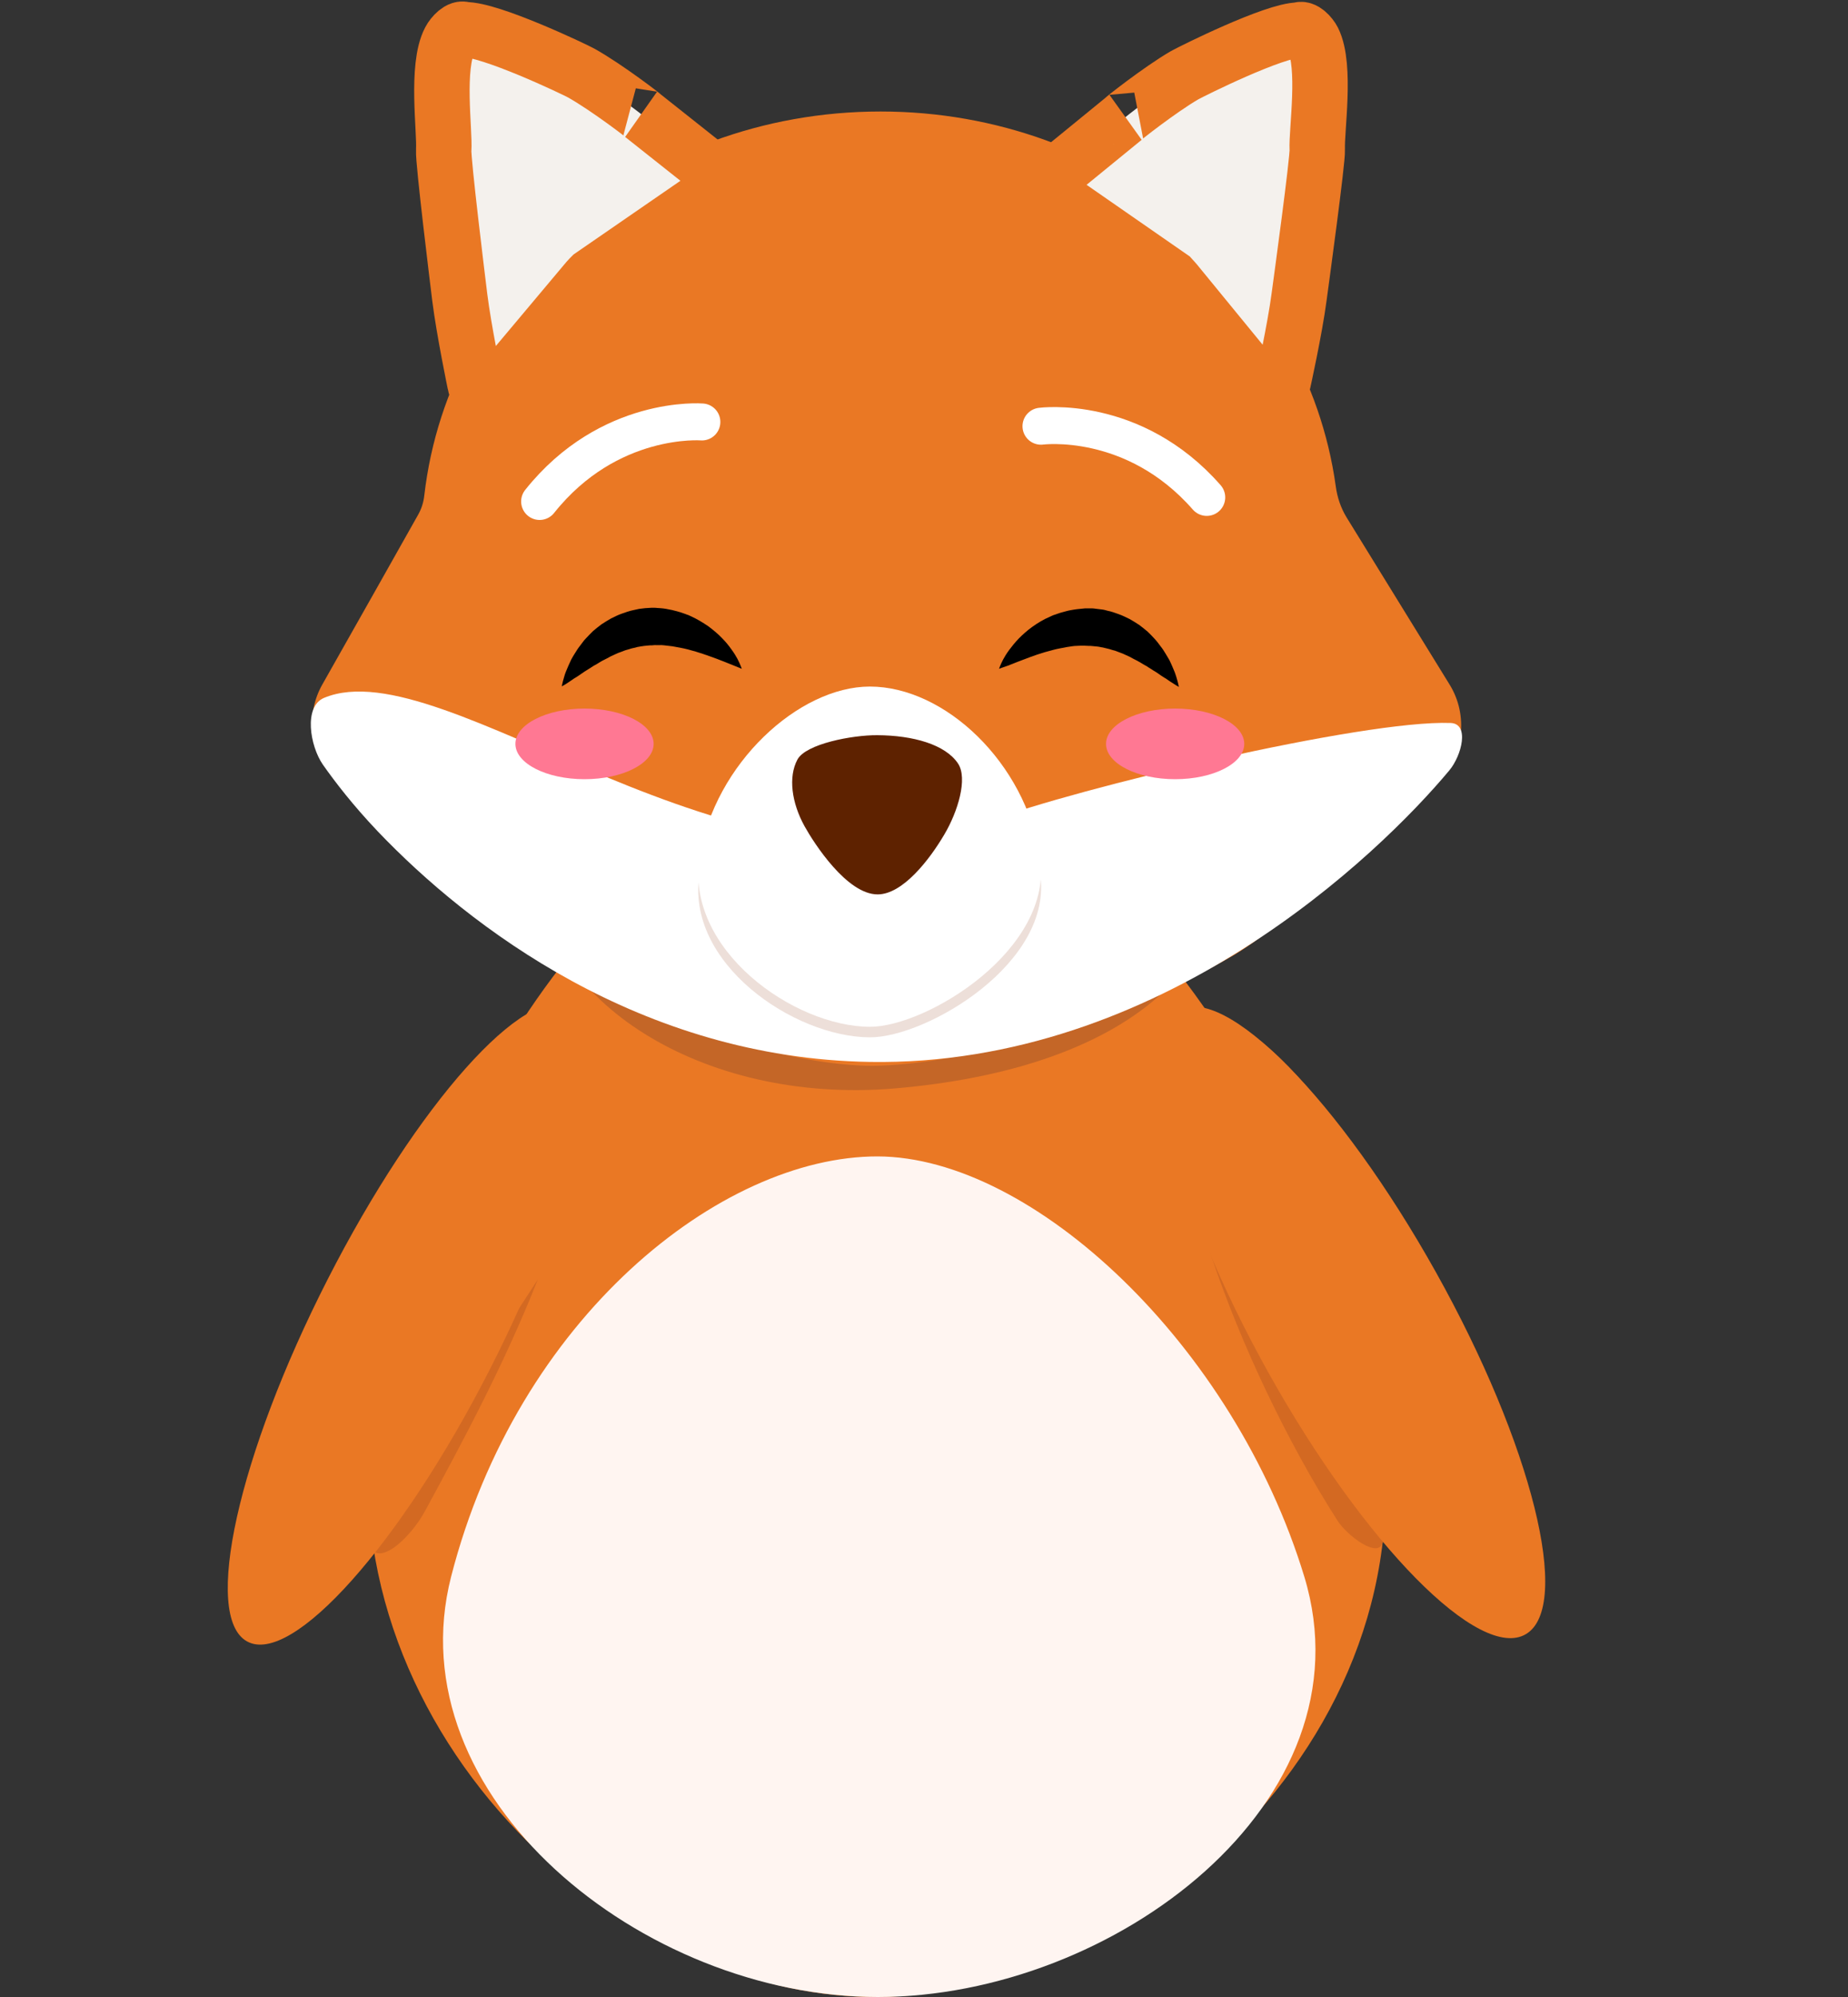 <?xml version="1.0" encoding="utf-8"?>
<!-- Generator: Adobe Illustrator 18.1.1, SVG Export Plug-In . SVG Version: 6.00 Build 0)  -->
<svg version="1.1" xmlns="http://www.w3.org/2000/svg" xmlns:xlink="http://www.w3.org/1999/xlink" x="0px" y="0px"
	 viewBox="0 0 1000 1080" enable-background="new 0 0 1000 1080" xml:space="preserve">
<rect x="0" y="0" width="1000" height="1080" fill="#333333" stroke="none"/>
<g id="kiri_normal" display="none">
	<g id="body_1_" display="inline">
		<path fill="#EA7824" d="M749.2,745.7c43.8,175.6-122.4,327.8-273.4,327.8S166.4,917.2,202.5,745.7
			c42.5-202,172.7-328.1,273.4-327.8C575.2,418.2,704.1,565.1,749.2,745.7z"/>
		<path fill="#D36922" d="M290.6,690.1c-18.2,45.2-41.7,87.3-61.8,123.6c-8.1,14.5-27.5,32.7-31.5,16.3"/>
		<path fill="#EA7824" d="M264.3,737.9c-49.1,93.7-108.9,158.9-133.5,145.7s-4.9-99.8,44.2-193.5s108.9-158.9,133.5-145.7
			C333.2,557.6,313.4,644.2,264.3,737.9z"/>
		<path fill="#D36922" d="M789.3,783.3c3.6-1.2,7.5-1.9,11.5-2.1c8.6-0.5,14.5-8.7,11.6-16.9c-7.3-20-16.2-41.2-26.7-62.8
			C739.2,606,680.2,539.3,653.8,552.4c-26.3,13.1-10,101,36.4,196.5c12.5,25.8,26,49.4,39.5,70c5.4,8.2,23,21,25,11.4
			C758.1,813.8,770,789.6,789.3,783.3z"/>
		<path fill="#EA7824" d="M692,739.9c52.8,92,116.1,154.5,141.5,139.7c25.4-14.9,3.2-101.5-49.6-193.5S667.8,531.5,642.4,546.4
			C617,561.3,639.2,647.9,692,739.9z"/>
		<path fill="#FFF5F1" d="M711.6,848.9c37.5,120.3-104.9,224.6-234.3,224.6S212.1,966.5,243,848.9c36.3-138.3,148-224.8,234.3-224.6
			C562.5,624.5,673,725.2,711.6,848.9z"/>
		<path opacity="0.75" fill="#C46627" enable-background="new    " d="M666.6,466.5c0,63.7-63.5,111.7-179.5,121.4
			c-108.2,9.1-194.9-49.4-194.9-113.1s52.6-117.6,194.9-117.6S666.6,402.7,666.6,466.5z"/>
	</g>
	<g id="cabesa" display="inline">
		<path id="cabeza_1_" fill="#EA7824" d="M734.8,282.5c-3.2-5-5.1-10.7-5.9-16.6C712.7,153,607,65.8,478.8,65.8
			c-130,0-236.9,89.8-250.7,205.2c-0.4,3.6-1.5,7.1-3.3,10.3c-8.6,14.9-35.7,61.5-52.8,91.1c-8.9,15.3-6.8,34.6,5.1,47.7
			c24.4,26.7,67.1,70.4,103.4,91.4c78.1,45.2,155.6,66,198.3,64.4c51.6-1.9,133.7-24.7,193.8-59C701,500.6,754,452.5,785,423.4
			c14.2-13.3,16.9-34.9,6.4-51.4L734.8,282.5z"/>
		<path id="vaina_blanca_de_los_lados_1_" fill="#FFFFFF" d="M173.2,379.1c-11.3,4.6-7.8,25.7-0.7,35.7c6.7,9.3,16.5,21.8,30,35.5
			c50.1,51.2,144.6,121.4,270.5,123.3c159.6,2.4,279.9-111,318.3-155.8c6.8-8,11.2-24.9,0.7-25.3c-47.9-1.8-206.1,35-253.9,52.6
			C398.5,496.8,239.6,352.2,173.2,379.1z"/>
	</g>
	<g id="ocico" display="inline">
		<path fill="#EDDFD9" d="M566.4,473c7.9,47.8-62.4,87.8-93.5,87.7c-41.8-0.1-101.8-39.9-93.5-87.7c8.2-47.8,54.4-87.7,93.5-87.7
			C514.1,385.3,558.4,424.4,566.4,473z"/>
		<path fill="#FFFFFF" d="M566.4,464.1c7.9,49.6-62.4,91-93.5,91c-41.8-0.1-101.8-41.4-93.5-91c8.2-49.6,54.4-91,93.5-91
			C514.1,373.1,558.4,413.7,566.4,464.1z"/>
		<path fill="#5E2200" d="M433.2,412.1c4.6-8.4,30.1-13.1,43.8-13.1c19.7,0.1,37.3,4.9,44.3,15.1c5.5,8-0.1,25.8-7.5,37.9
			c-8.1,13.4-22.8,32-36.7,32c-16.8,0-34.9-27.3-40.1-36.4C430,435.2,428.1,421.4,433.2,412.1z"/>
	</g>
	<g id="CEJAS" display="inline">
		<path fill="none" stroke="#F2F2F2" stroke-width="20" stroke-linecap="round" stroke-miterlimit="10" d="M330.1,232.7
			c0,0,38.3-35.7,66.1-5.3"/>
		<path fill="none" stroke="#F2F2F2" stroke-width="20" stroke-linecap="round" stroke-miterlimit="10" d="M612.6,232.5
			c0,0-38.6-35.4-66.1-4.8"/>
	</g>
	<g id="orejas" display="inline">
		<path fill="#F4F1ED" stroke="#EA7824" stroke-width="20" stroke-miterlimit="10" d="M317.9,155.8l-50.5,58.6
			c-3.6,4.2-10.4,2.2-11.2-3.3c0,0-6.1-28.6-8.3-46c-1.1-8.8-9.2-73-8.8-78.7c0.7-10.2-4.3-44.6,3.3-58.8c1.4-2.6,5.5-7,8.1-5.5
			c13.8-0.4,59.8,20.9,64,23.1c14,7.6,35.3,23.5,33.6,22.6L387.3,98c2.8,1.2-0.1,10.4-2.5,12.3l-64.6,43.4
			C319.3,154.3,318.6,155,317.9,155.8z"/>
		<path fill="#F4F1ED" stroke="#EA7824" stroke-width="20" stroke-miterlimit="10" d="M640.7,156.7l48.3,57.5c3.5,4.1,10.1,2,11-3.5
			c0,0,6.5-28.6,8.9-45.9c1.2-8.8,10.2-72.9,9.9-78.6c-0.5-10.2,5-44.5-2.2-58.5c-1.3-2.6-5.3-6.8-7.8-5.4
			c-13.4-0.1-58.7,21.8-62.9,24.2c-13.8,7.8-34.8,24-33.2,23.1L574,100.3c-2.8,1.3-0.1,10.3,2.3,12.2l62.4,42.1
			C639.4,155.2,640.1,155.9,640.7,156.7z"/>
	</g>
	<g id="blush" display="inline">
		<ellipse fill="#FF7893" cx="292.2" cy="415.9" rx="37.9" ry="18.8"/>
		<ellipse fill="#FF7893" cx="640.7" cy="415.9" rx="37.9" ry="18.8"/>
	</g>
	<g id="OJOS" display="inline">
		<ellipse fill="#2E0700" cx="356.2" cy="331.4" rx="34.4" ry="68.3"/>
		<ellipse fill="#2E0700" cx="584.5" cy="331.4" rx="34.4" ry="68.3"/>
		<ellipse fill="#FFFFFF" cx="371" cy="296.6" rx="7.9" ry="8"/>
		<ellipse fill="#FFFFFF" cx="599.3" cy="296.6" rx="7.9" ry="8"/>
	</g>
</g>
<g id="kiri_happy">
	<g>
		<path fill="#EA7824" d="M742.8,748.3C785.9,925.9,622.2,1080,473.5,1080S168.7,921.8,204.2,748.3
			c41.8-204.3,170.1-332,269.3-331.7C571.4,416.9,698.4,565.6,742.8,748.3z"/>
		<path fill="#D36922" d="M291,692c-18,45.7-41,88.3-60.9,125c-7.9,14.7-27.1,33.1-31,16.5"/>
		<path fill="#EA7824" d="M265.2,740.3c-48.3,94.8-107.2,160.8-131.5,147.4s-4.8-101,43.6-195.8s107.2-160.8,131.5-147.4
			S313.5,645.6,265.2,740.3z"/>
		<path fill="#D36922" d="M782.3,786.3c3.6-1.2,7.4-1.9,11.3-2.2c8.5-0.5,14.3-8.8,11.4-17.1c-7.2-20.3-16-41.7-26.3-63.6
			C732.9,607,674.8,539.4,648.9,552.7c-25.9,13.2-9.9,102.2,35.9,198.8c12.4,26.1,25.6,50,38.9,70.8c5.3,8.3,22.6,21.3,24.6,11.5
			C751.6,817.1,763.3,792.7,782.3,786.3z"/>
		<path fill="#EA7824" d="M686.4,742.4c52,93.1,114.4,156.4,139.4,141.3S829,781,777,688S662.6,531.6,637.6,546.6
			C612.6,561.7,634.5,649.3,686.4,742.4z"/>
		<path fill="#FFF5F1" d="M705.8,852.7c37,121.7-103.3,227.3-230.8,227.3S213.7,971.6,244.1,852.7C280,712.7,390,625.3,474.9,625.4
			C558.9,625.6,667.7,727.5,705.8,852.7z"/>
	</g>
	<path fill="#C46627" d="M661.4,465.7c0,64.5-62.5,113-176.8,122.9c-106.6,9.2-192-50-192-114.5s51.8-119,192-119
		S661.4,401.3,661.4,465.7z"/>
	<g>
		<path id="cabeza_5_" fill="#EA7824" d="M728.6,279.7c-3.1-5.1-5-10.8-5.8-16.8C706.9,148.6,602.7,60.3,476.5,60.3
			c-128.1,0-233.4,90.9-246.9,207.6c-0.4,3.7-1.5,7.2-3.3,10.4c-8.5,15.1-35.1,62.3-52,92.1c-8.7,15.5-6.7,35,5,48.2
			c24,27,66.1,71.2,101.9,92.5c76.9,45.8,153.2,66.8,195.3,65.2c50.8-1.9,131.7-25,190.9-59.6c27.9-16.4,80.2-65,110.7-94.5
			c14-13.5,16.6-35.4,6.3-52L728.6,279.7z"/>
		<path id="vaina_blanca_de_los_lados_5_" fill="#FFFFFF" d="M175.4,377.4c-11.2,4.6-7.7,26-0.7,36.1c6.6,9.4,16.3,22,29.6,36
			c49.4,51.8,142.4,122.8,266.4,124.8c157.2,2.5,275.7-112.3,313.6-157.7c6.7-8.1,11-25.2,0.7-25.6c-47.2-1.8-203.1,35.4-250.1,53.2
			C397.3,496.5,240.8,350.2,175.4,377.4z"/>
	</g>
	<g>
		<path fill="#EDDFD9" d="M562.8,472.3c7.7,48.4-61.5,88.8-92.1,88.7c-41.2-0.1-100.3-40.4-92.1-88.7c8.1-48.4,53.6-88.7,92.1-88.7
			C511.2,383.6,554.9,423.2,562.8,472.3z"/>
		<path fill="#FFFFFF" d="M562.8,463.3c7.7,50.2-61.5,92.1-92.1,92c-41.2-0.1-100.3-41.9-92.1-92c8.1-50.2,53.6-92,92.1-92
			C511.2,371.3,554.9,412.4,562.8,463.3z"/>
		<path fill="#5E2200" d="M431.5,410.8c4.5-8.5,29.7-13.3,43.2-13.2c19.4,0.1,36.8,5,43.7,15.3c5.4,8.1-0.1,26.1-7.4,38.4
			c-8,13.6-22.5,32.4-36.1,32.4c-16.6,0-34.4-27.6-39.5-36.8C428.3,434.1,426.5,420.1,431.5,410.8z"/>
	</g>
	<g>
		<path fill="#F4F1ED" stroke="#EA7824" stroke-width="30" stroke-miterlimit="10" d="M317.9,151.4l-49.8,59.3
			c-3.6,4.2-10.3,2.2-11.1-3.3c0,0-6-28.9-8.2-46.5c-1.1-8.9-9.1-73.9-8.7-79.7c0.7-10.4-4.3-45.1,3.3-59.5c1.4-2.7,5.4-7.1,8-5.6
			c13.6-0.4,58.9,21.1,63.1,23.4c13.8,7.7,34.7,23.8,33.1,22.8l38.6,30.6c2.8,1.2-0.1,10.5-2.5,12.4l-63.7,43.9
			C319.3,149.9,318.6,150.6,317.9,151.4z"/>
		<path fill="#F4F1ED" stroke="#EA7824" stroke-width="30" stroke-miterlimit="10" d="M635.9,152.3l47.6,58.1c3.4,4.2,10,2,10.8-3.5
			c0,0,6.4-28.9,8.7-46.5c1.2-8.9,10.1-73.8,9.8-79.5c-0.5-10.3,4.9-45-2.2-59.2c-1.3-2.6-5.2-6.9-7.7-5.4
			c-13.2-0.1-57.8,22.1-61.9,24.4c-13.6,7.9-34.3,24.3-32.7,23.3l-38.1,31.1c-2.7,1.3-0.1,10.4,2.2,12.3l61.4,42.6
			C634.6,150.9,635.3,151.6,635.9,152.3z"/>
	</g>
	<g>
		<ellipse fill="#FF7893" cx="316.3" cy="402.3" rx="37.4" ry="19.1"/>
		<ellipse fill="#FF7893" cx="635.9" cy="402.3" rx="37.4" ry="19.1"/>
	</g>
	<g>
		<path fill="none" stroke="#FFFFFF" stroke-width="20" stroke-linecap="round" stroke-miterlimit="10" d="M379.8,228.2
			c0,0-50.3-4.1-87.8,43"/>
		<path fill="none" stroke="#FFFFFF" stroke-width="20" stroke-linecap="round" stroke-miterlimit="10" d="M563.3,230.5
			c0,0,50.1-6.7,89.7,38.5"/>
	</g>
	<g>
		<g>
			<path d="M401.4,361.7c0,0-1.8-0.7-4.9-2c-3.1-1.2-7.3-3-12.2-4.7c-2.5-0.9-5.1-1.8-7.8-2.6c-2.7-0.8-5.6-1.6-8.4-2.1l-1.1-0.2
				l-1.1-0.2c-0.7-0.1-1.4-0.3-2.2-0.4c-1.5-0.1-2.9-0.4-4.3-0.5c-0.7,0-1.4-0.2-2.2-0.1c-0.7,0-1.4,0-2.2,0
				c-0.7-0.1-1.4,0.1-2.1,0.1c-0.7,0-1.4,0-2.1,0.1l-2.1,0.2c-0.7,0.1-1.4,0.2-2.1,0.3l-1,0.2c-0.4,0-0.7,0.1-1,0.2
				c-0.7,0.2-1.4,0.4-2.1,0.5c-0.7,0.1-1.4,0.4-2.1,0.6c-0.7,0.2-1.4,0.4-2.1,0.6c-1.4,0.5-2.7,1.1-4,1.5c-1.3,0.6-2.6,1.2-3.9,1.8
				c-1.3,0.7-2.5,1.4-3.8,2c-1.3,0.6-2.4,1.4-3.6,2.1c-0.6,0.3-1.2,0.7-1.8,1c-0.6,0.4-1.1,0.7-1.7,1.1c-1.1,0.7-2.2,1.4-3.2,2
				c-1,0.7-2,1.4-2.9,2c-0.9,0.6-1.8,1.2-2.7,1.7c-0.8,0.5-1.5,1.1-2.2,1.5c-2.7,1.9-4.5,2.8-4.5,2.8s0.3-2,1.3-5.2
				c0.2-0.8,0.5-1.7,0.9-2.7c0.4-1,0.8-2,1.3-3.1c0.5-1.1,1-2.2,1.6-3.5c0.6-1.2,1.4-2.4,2.2-3.7c0.4-0.6,0.8-1.3,1.2-1.9
				c0.4-0.6,0.9-1.3,1.4-1.9c0.5-0.7,1-1.3,1.5-2c0.5-0.7,1-1.3,1.7-2c1.2-1.3,2.5-2.6,3.8-3.9c1.4-1.2,2.9-2.4,4.5-3.6
				c1.7-1.1,3.4-2.2,5.2-3.2c1.9-0.9,3.7-1.9,5.8-2.6c2-0.7,4.1-1.5,6.2-1.9c1.1-0.2,2.1-0.5,3.2-0.7l3.3-0.4
				c1.1-0.1,2.2-0.1,3.3-0.2l1.6,0c0.5,0,1.1,0,1.6,0.1c2.2,0.1,4.3,0.3,6.4,0.8c2.1,0.3,4.1,1,6.1,1.5c1,0.3,1.9,0.7,2.9,1
				c0.5,0.2,0.9,0.4,1.4,0.5c0.4,0.2,0.9,0.4,1.3,0.6c3.6,1.6,6.8,3.6,9.6,5.5c2.8,2.1,5.3,4.2,7.3,6.3c2.1,2.1,3.8,4.2,5.2,6.2
				c1.4,1.9,2.5,3.7,3.3,5.2C400.8,359.8,401.4,361.7,401.4,361.7z"/>
		</g>
		<g>
			<path d="M540.6,361.7c0,0,0.6-1.9,2.2-5c0.8-1.5,1.9-3.3,3.3-5.2c1.4-1.9,3.1-4,5.2-6.2c2.1-2.1,4.5-4.3,7.3-6.3
				c2.8-2,6-4,9.6-5.5c0.4-0.2,0.9-0.4,1.3-0.6c0.5-0.2,0.9-0.4,1.4-0.5c0.9-0.3,1.9-0.7,2.9-1c2-0.5,4-1.2,6.1-1.5
				c2.1-0.4,4.2-0.6,6.4-0.8c0.5-0.1,1.1-0.1,1.6-0.1l1.6,0c1.1,0,2.2,0,3.3,0.2l3.3,0.4c1.1,0.1,2.2,0.4,3.2,0.7
				c2.2,0.4,4.2,1.2,6.2,1.9c2,0.7,3.9,1.7,5.8,2.6c1.8,1,3.5,2.1,5.2,3.2c1.6,1.2,3.1,2.4,4.5,3.6c1.4,1.3,2.6,2.6,3.8,3.9
				c0.6,0.6,1.1,1.3,1.7,2c0.5,0.7,1,1.3,1.5,2c0.5,0.6,1,1.3,1.4,1.9c0.4,0.7,0.8,1.3,1.2,1.9c0.8,1.3,1.5,2.5,2.2,3.7
				c0.6,1.2,1.1,2.4,1.6,3.5c0.5,1.1,0.9,2.1,1.3,3.1c0.4,1,0.6,1.9,0.9,2.7c1,3.3,1.3,5.2,1.3,5.2s-1.8-1-4.5-2.8
				c-0.7-0.4-1.4-1-2.2-1.5c-0.9-0.5-1.7-1.1-2.7-1.7c-0.9-0.6-1.9-1.3-2.9-2c-1.1-0.6-2.1-1.3-3.2-2c-0.6-0.3-1.1-0.7-1.7-1.1
				c-0.6-0.3-1.2-0.7-1.8-1c-1.2-0.7-2.4-1.5-3.6-2.1c-1.3-0.6-2.5-1.3-3.8-2c-1.3-0.6-2.6-1.2-3.9-1.8c-1.4-0.5-2.7-1-4-1.5
				c-0.7-0.2-1.4-0.4-2.1-0.6c-0.7-0.2-1.4-0.5-2.1-0.6c-0.7-0.2-1.4-0.3-2.1-0.5c-0.3-0.1-0.7-0.2-1-0.2l-1-0.2
				c-0.7-0.1-1.4-0.3-2.1-0.3l-2.1-0.2c-0.7-0.1-1.4-0.1-2.1-0.1c-0.7,0-1.4-0.1-2.1-0.1c-0.7,0-1.4,0-2.2,0c-0.7,0-1.4,0.1-2.2,0.1
				c-1.4,0-2.9,0.3-4.3,0.5c-0.7,0.1-1.4,0.2-2.2,0.4l-1.1,0.2l-1.1,0.2c-2.9,0.5-5.7,1.4-8.4,2.1c-2.7,0.8-5.4,1.7-7.8,2.6
				c-4.9,1.8-9.2,3.5-12.2,4.7C542.4,361,540.6,361.7,540.6,361.7z"/>
		</g>
	</g>
</g>
<g id="Layer_3" display="none">
</g>
</svg>
